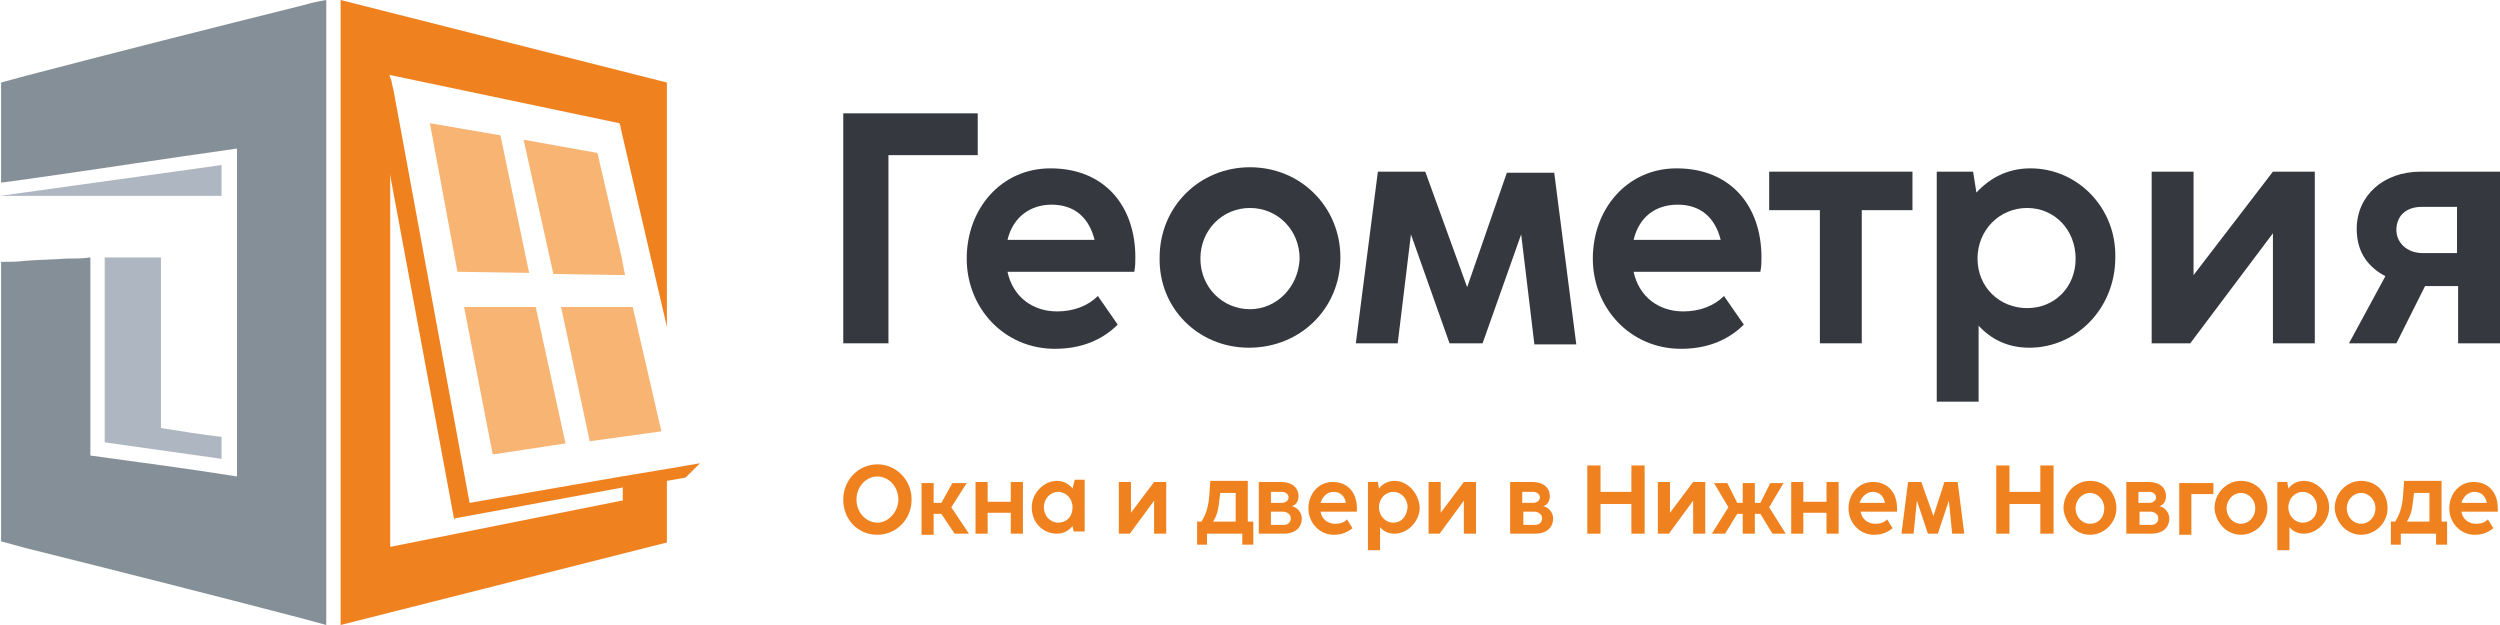 <svg width="272" height="68" viewBox="0 0 272 68" fill="none" xmlns="http://www.w3.org/2000/svg">
<path d="M96.663 37.352V16.88H106.377V12.331H91.746V37.352H96.663Z" fill="#35393F"/>
<path d="M123.407 29.571C123.527 28.972 123.527 28.493 123.527 28.015C123.527 22.388 120.169 18.317 114.292 18.317C108.896 18.317 105.178 22.747 105.178 28.134C105.178 33.522 109.255 37.951 114.772 37.951C117.65 37.951 119.929 36.993 121.608 35.317L119.449 32.205C118.37 33.282 116.811 33.881 115.012 33.881C112.373 33.881 110.215 32.324 109.615 29.571H123.407ZM114.412 22.268C116.931 22.268 118.49 23.705 119.09 26.099H109.615C110.215 23.585 112.134 22.268 114.412 22.268Z" fill="#35393F"/>
<path d="M135.881 37.831C141.517 37.831 145.835 33.521 145.835 28.014C145.835 22.507 141.517 18.197 136.001 18.197C130.484 18.197 126.167 22.507 126.167 28.014C126.047 33.521 130.364 37.831 135.881 37.831ZM136.001 33.641C133.002 33.641 130.604 31.247 130.604 28.134C130.604 25.021 133.002 22.627 136.001 22.627C138.999 22.627 141.398 25.021 141.398 28.134C141.278 31.247 138.879 33.641 136.001 33.641Z" fill="#35393F"/>
<path d="M152.071 37.352L153.51 25.5L157.708 37.352H161.306L165.503 25.5L166.942 37.472H171.5L169.101 18.796H163.944L159.627 31.246L155.069 18.676H149.912L147.514 37.352H152.071Z" fill="#35393F"/>
<path d="M191.528 29.571C191.648 28.972 191.648 28.493 191.648 28.015C191.648 22.388 188.29 18.317 182.413 18.317C177.017 18.317 173.299 22.747 173.299 28.134C173.299 33.522 177.376 37.951 182.893 37.951C185.771 37.951 188.05 36.993 189.729 35.317L187.57 32.205C186.491 33.282 184.932 33.881 183.133 33.881C180.495 33.881 178.336 32.324 177.736 29.571H191.528ZM182.533 22.268C185.052 22.268 186.611 23.705 187.211 26.099H177.736C178.336 23.585 180.135 22.268 182.533 22.268Z" fill="#35393F"/>
<path d="M202.56 37.352V22.866H208.077V18.676H192.486V22.866H198.003V37.352H202.56Z" fill="#35393F"/>
<path d="M220.911 18.317C218.392 18.317 216.473 19.395 215.034 20.951L214.674 18.677H210.717V43.698H215.274V35.437C216.593 36.874 218.392 37.831 220.791 37.831C225.948 37.831 230.145 33.522 230.145 28.015C230.265 22.627 226.068 18.317 220.911 18.317ZM220.551 33.522C217.553 33.522 215.154 31.247 215.154 28.134C215.154 25.022 217.553 22.627 220.551 22.627C223.549 22.627 225.828 25.022 225.828 28.134C225.828 31.247 223.549 33.522 220.551 33.522Z" fill="#35393F"/>
<path d="M251.851 18.676H247.294L238.659 29.929V18.676H234.102V37.352H238.299L247.294 25.38V37.352H251.851V18.676Z" fill="#35393F"/>
<path d="M263.366 18.676C259.288 18.676 256.41 21.31 256.41 24.901C256.41 27.535 257.729 29.091 259.528 30.049L255.57 37.352H260.727L263.845 31.127C264.085 31.127 264.325 31.127 264.685 31.127H267.443V37.352H272.001V18.676H263.366ZM263.606 27.535C261.807 27.535 260.727 26.338 260.727 25.021C260.727 23.465 261.807 22.507 263.486 22.507H267.323V27.535H263.606Z" fill="#35393F"/>
<path d="M95.464 58.183C97.503 58.183 99.182 56.507 99.182 54.352C99.182 52.197 97.503 50.522 95.464 50.522C93.425 50.522 91.746 52.197 91.746 54.352C91.746 56.507 93.305 58.183 95.464 58.183ZM95.464 56.867C94.265 56.867 93.185 55.789 93.185 54.352C93.185 52.916 94.265 51.838 95.464 51.838C96.663 51.838 97.743 52.916 97.743 54.352C97.743 55.669 96.663 56.867 95.464 56.867Z" fill="#F0811F"/>
<path d="M101.581 58.064V55.909H102.42L103.86 58.064H105.419L103.5 55.19L105.179 52.557H103.62L102.42 54.712H101.581V52.557H100.262V58.183H101.581V58.064Z" fill="#F0811F"/>
<path d="M107.456 58.064V55.79H109.974V58.064H111.294V52.438H109.974V54.592H107.456V52.438H106.137V58.064H107.456Z" fill="#F0811F"/>
<path d="M116.691 53.155C116.332 52.676 115.732 52.317 115.012 52.317C113.573 52.317 112.254 53.634 112.254 55.19C112.254 56.866 113.453 58.063 115.012 58.063C115.732 58.063 116.332 57.704 116.691 57.225L116.811 57.824H118.011V52.197H116.931L116.691 53.155ZM115.132 56.866C114.293 56.866 113.573 56.148 113.573 55.19C113.573 54.233 114.293 53.514 115.132 53.514C115.972 53.514 116.691 54.233 116.691 55.19C116.691 56.268 115.972 56.866 115.132 56.866Z" fill="#F0811F"/>
<path d="M126.885 52.438H125.566L123.048 55.79V52.438H121.729V58.064H122.928L125.566 54.473V58.064H126.885V52.438Z" fill="#F0811F"/>
<path d="M131.323 59.261V58.064H135.161V59.261H136.361V56.747H135.761V52.317H131.683L131.563 53.993C131.443 55.43 131.084 56.148 130.724 56.747H130.244V59.261H131.323ZM131.923 56.867C132.283 56.268 132.523 55.789 132.643 54.592L132.763 53.634H134.442V56.747H131.923V56.867Z" fill="#F0811F"/>
<path d="M139.717 58.064C140.677 58.064 141.636 57.585 141.636 56.388C141.636 55.79 141.157 55.191 140.557 55.071C141.037 54.952 141.276 54.473 141.276 53.994C141.276 53.036 140.557 52.438 139.358 52.438H136.959V58.064H139.717ZM138.278 53.515H139.478C139.837 53.515 140.197 53.754 140.197 54.114C140.197 54.473 139.837 54.712 139.478 54.712H138.278V53.515ZM138.278 55.67H139.597C139.957 55.67 140.437 55.909 140.437 56.388C140.437 56.867 140.077 57.106 139.717 57.106H138.278V55.67Z" fill="#F0811F"/>
<path d="M147.632 55.79C147.632 55.55 147.632 55.431 147.632 55.311C147.632 53.635 146.673 52.438 144.994 52.438C143.435 52.438 142.355 53.754 142.355 55.311C142.355 56.867 143.555 58.184 145.114 58.184C145.953 58.184 146.553 57.944 147.153 57.466L146.553 56.508C146.193 56.867 145.833 56.987 145.234 56.987C144.514 56.987 143.795 56.508 143.675 55.67H147.632V55.79ZM145.114 53.515C145.833 53.515 146.313 53.994 146.433 54.712H143.675C143.915 53.994 144.394 53.515 145.114 53.515Z" fill="#F0811F"/>
<path d="M151.71 52.317C150.991 52.317 150.391 52.676 150.031 53.155L149.911 52.437H148.832V59.86H150.151V57.346C150.511 57.824 151.111 58.064 151.71 58.064C153.149 58.064 154.469 56.747 154.469 55.191C154.349 53.634 153.149 52.317 151.71 52.317ZM151.59 56.867C150.751 56.867 150.031 56.148 150.031 55.191C150.031 54.233 150.751 53.515 151.59 53.515C152.43 53.515 153.149 54.233 153.149 55.191C153.03 56.268 152.43 56.867 151.59 56.867Z" fill="#F0811F"/>
<path d="M160.587 52.438H159.267L156.749 55.79V52.438H155.43V58.064H156.629L159.267 54.473V58.064H160.587V52.438Z" fill="#F0811F"/>
<path d="M167.061 58.064C168.021 58.064 168.98 57.585 168.98 56.388C168.98 55.79 168.5 55.191 167.901 55.071C168.38 54.952 168.62 54.473 168.62 53.994C168.62 53.036 167.901 52.438 166.701 52.438H164.303V58.064H167.061ZM165.622 53.515H166.821C167.181 53.515 167.541 53.754 167.541 54.114C167.541 54.473 167.181 54.712 166.821 54.712H165.622V53.515ZM165.622 55.67H166.941C167.301 55.67 167.781 55.909 167.781 56.388C167.781 56.867 167.421 57.106 167.061 57.106H165.742V55.67H165.622Z" fill="#F0811F"/>
<path d="M174.138 58.064V54.832H177.496V58.064H178.936V50.642H177.496V53.515H174.138V50.642H172.699V58.064H174.138Z" fill="#F0811F"/>
<path d="M185.532 52.438H184.213L181.694 55.79V52.438H180.375V58.064H181.574L184.213 54.473V58.064H185.532V52.438Z" fill="#F0811F"/>
<path d="M187.689 58.064L189.008 55.909H189.608V58.064H190.927V55.909H191.527L192.846 58.064H194.285L192.486 55.19L194.045 52.557H192.606L191.527 54.712H190.927V52.557H189.608V54.712H189.008L187.929 52.557H186.49L188.049 55.19L186.25 58.064H187.689Z" fill="#F0811F"/>
<path d="M196.204 58.064V55.79H198.723V58.064H200.042V52.438H198.723V54.592H196.204V52.438H194.885V58.064H196.204Z" fill="#F0811F"/>
<path d="M206.398 55.79C206.398 55.55 206.398 55.431 206.398 55.311C206.398 53.635 205.439 52.438 203.76 52.438C202.2 52.438 201.121 53.754 201.121 55.311C201.121 56.867 202.32 58.184 203.879 58.184C204.719 58.184 205.319 57.944 205.918 57.466L205.319 56.508C204.959 56.867 204.599 56.987 203.999 56.987C203.28 56.987 202.56 56.508 202.44 55.67H206.398V55.79ZM203.76 53.515C204.479 53.515 204.959 53.994 205.079 54.712H202.32C202.56 53.994 203.16 53.515 203.76 53.515Z" fill="#F0811F"/>
<path d="M208.198 58.064L208.558 54.473L209.757 58.064H210.837L212.036 54.473L212.396 58.064H213.715L212.995 52.438H211.556L210.357 56.149L209.038 52.438H207.598L206.879 58.064H208.198Z" fill="#F0811F"/>
<path d="M218.631 58.064V54.832H221.989V58.064H223.428V50.642H221.989V53.515H218.631V50.642H217.191V58.064H218.631Z" fill="#F0811F"/>
<path d="M227.386 58.184C228.945 58.184 230.264 56.867 230.264 55.31C230.264 53.634 229.065 52.317 227.386 52.317C225.827 52.317 224.508 53.634 224.508 55.31C224.628 56.867 225.827 58.184 227.386 58.184ZM227.386 56.986C226.547 56.986 225.827 56.268 225.827 55.31C225.827 54.353 226.547 53.634 227.386 53.634C228.226 53.634 228.945 54.353 228.945 55.31C228.945 56.268 228.346 56.986 227.386 56.986Z" fill="#F0811F"/>
<path d="M234.102 58.064C235.062 58.064 236.021 57.585 236.021 56.388C236.021 55.79 235.541 55.191 234.942 55.071C235.421 54.952 235.661 54.473 235.661 53.994C235.661 53.036 234.942 52.438 233.742 52.438H231.344V58.064H234.102ZM232.663 53.515H233.862C234.222 53.515 234.582 53.754 234.582 54.114C234.582 54.473 234.222 54.712 233.862 54.712H232.663V53.515ZM232.663 55.67H233.982C234.342 55.67 234.822 55.909 234.822 56.388C234.822 56.867 234.462 57.106 234.102 57.106H232.783V55.67H232.663Z" fill="#F0811F"/>
<path d="M238.421 58.064V53.754H240.819V52.557H237.102V58.183H238.421V58.064Z" fill="#F0811F"/>
<path d="M243.816 58.184C245.375 58.184 246.694 56.867 246.694 55.31C246.694 53.634 245.495 52.317 243.816 52.317C242.257 52.317 240.938 53.634 240.938 55.31C241.057 56.867 242.257 58.184 243.816 58.184ZM243.816 56.986C242.976 56.986 242.257 56.268 242.257 55.31C242.257 54.353 242.976 53.634 243.816 53.634C244.655 53.634 245.375 54.353 245.375 55.31C245.375 56.268 244.655 56.986 243.816 56.986Z" fill="#F0811F"/>
<path d="M250.652 52.317C249.932 52.317 249.333 52.676 248.973 53.155L248.853 52.437H247.773V59.86H249.093V57.346C249.452 57.824 250.052 58.064 250.652 58.064C252.091 58.064 253.41 56.747 253.41 55.191C253.41 53.634 252.091 52.317 250.652 52.317ZM250.532 56.867C249.692 56.867 248.973 56.148 248.973 55.191C248.973 54.233 249.692 53.515 250.532 53.515C251.371 53.515 252.091 54.233 252.091 55.191C252.091 56.268 251.371 56.867 250.532 56.867Z" fill="#F0811F"/>
<path d="M256.89 58.184C258.449 58.184 259.768 56.867 259.768 55.31C259.768 53.634 258.569 52.317 256.89 52.317C255.331 52.317 254.012 53.634 254.012 55.31C254.132 56.867 255.331 58.184 256.89 58.184ZM256.89 56.986C256.051 56.986 255.331 56.268 255.331 55.31C255.331 54.353 256.051 53.634 256.89 53.634C257.73 53.634 258.449 54.353 258.449 55.31C258.449 56.268 257.73 56.986 256.89 56.986Z" fill="#F0811F"/>
<path d="M261.206 59.261V58.064H265.044V59.261H266.243V56.747H265.644V52.317H261.566L261.446 53.993C261.326 55.43 260.966 56.148 260.607 56.747H260.127V59.261H261.206ZM261.806 56.867C262.166 56.268 262.406 55.789 262.526 54.592L262.645 53.634H264.324V56.747H261.806V56.867Z" fill="#F0811F"/>
<path d="M271.759 55.79C271.759 55.55 271.759 55.431 271.759 55.311C271.759 53.635 270.8 52.438 269.121 52.438C267.562 52.438 266.482 53.754 266.482 55.311C266.482 56.867 267.682 58.184 269.241 58.184C270.08 58.184 270.68 57.944 271.28 57.466L270.68 56.508C270.32 56.867 269.96 56.987 269.361 56.987C268.641 56.987 267.922 56.508 267.802 55.67H271.759V55.79ZM269.241 53.515C269.96 53.515 270.44 53.994 270.56 54.712H267.802C268.042 53.994 268.521 53.515 269.241 53.515Z" fill="#F0811F"/>
<path d="M32.86 0.599C22.786 3.113 12.832 5.627 2.758 8.261C1.918 8.5 0.959 8.739 0.119 8.979C0.119 12.57 0.119 16.162 0.119 19.873C0.959 19.753 1.918 19.634 2.758 19.514C10.433 18.437 18.109 17.239 25.784 16.162C25.784 28.014 25.784 39.986 25.784 51.838C20.507 51 15.11 50.282 9.833 49.563C9.833 42.38 9.833 35.197 9.833 28.014C8.994 28.134 8.034 28.134 7.195 28.134C5.636 28.253 4.317 28.253 2.758 28.373C1.918 28.493 0.959 28.493 0.119 28.493C0.119 38.669 0.119 48.725 0.119 58.901C0.959 59.141 1.918 59.38 2.758 59.62C12.832 62.134 22.786 64.648 32.86 67.282C33.699 67.521 34.659 67.761 35.498 68C35.498 45.373 35.498 22.747 35.498 0C34.659 0.12 33.699 0.359 32.86 0.599Z" fill="#858F98"/>
<path d="M24.105 47.528V49.922L11.393 48.126V28.014H17.509V46.57C19.788 46.929 21.946 47.288 24.105 47.528Z" fill="#AEB6C2"/>
<path d="M76.156 50.401L72.678 51L67.641 51.838L51.09 54.711L42.815 9.817L42.695 9.338L42.575 8.739L42.336 8.141L67.401 13.409L67.521 13.768V13.887L72.558 35.556V8.979L37.059 0V68L72.558 59.021V52.317L74.597 51.958L76.156 50.401ZM67.641 54.472L42.455 59.5V18.437L49.531 56.387L67.76 53.035V54.472H67.641Z" fill="#F0811F"/>
<path d="M46.773 13.408L49.772 29.57L57.567 29.69L54.449 14.725L46.773 13.408Z" fill="#F8B473"/>
<path d="M61.524 48.246L58.286 33.401H50.49L53.608 49.444L61.524 48.246Z" fill="#F8B473"/>
<path d="M67.641 29.93H68L67.641 28.014L65.002 16.641L56.967 15.204L60.205 29.81L67.641 29.93Z" fill="#F8B473"/>
<path d="M67.641 47.528L71.959 46.929L68.84 33.401H61.045L64.163 48.007L67.641 47.528Z" fill="#F8B473"/>
<path d="M42.336 18.437V8.021L50.971 54.712L49.412 56.507L42.336 18.437Z" fill="#F0811F"/>
<path d="M24.106 17.958V21.31H0L24.106 17.958Z" fill="#AEB6C2"/>
</svg>
